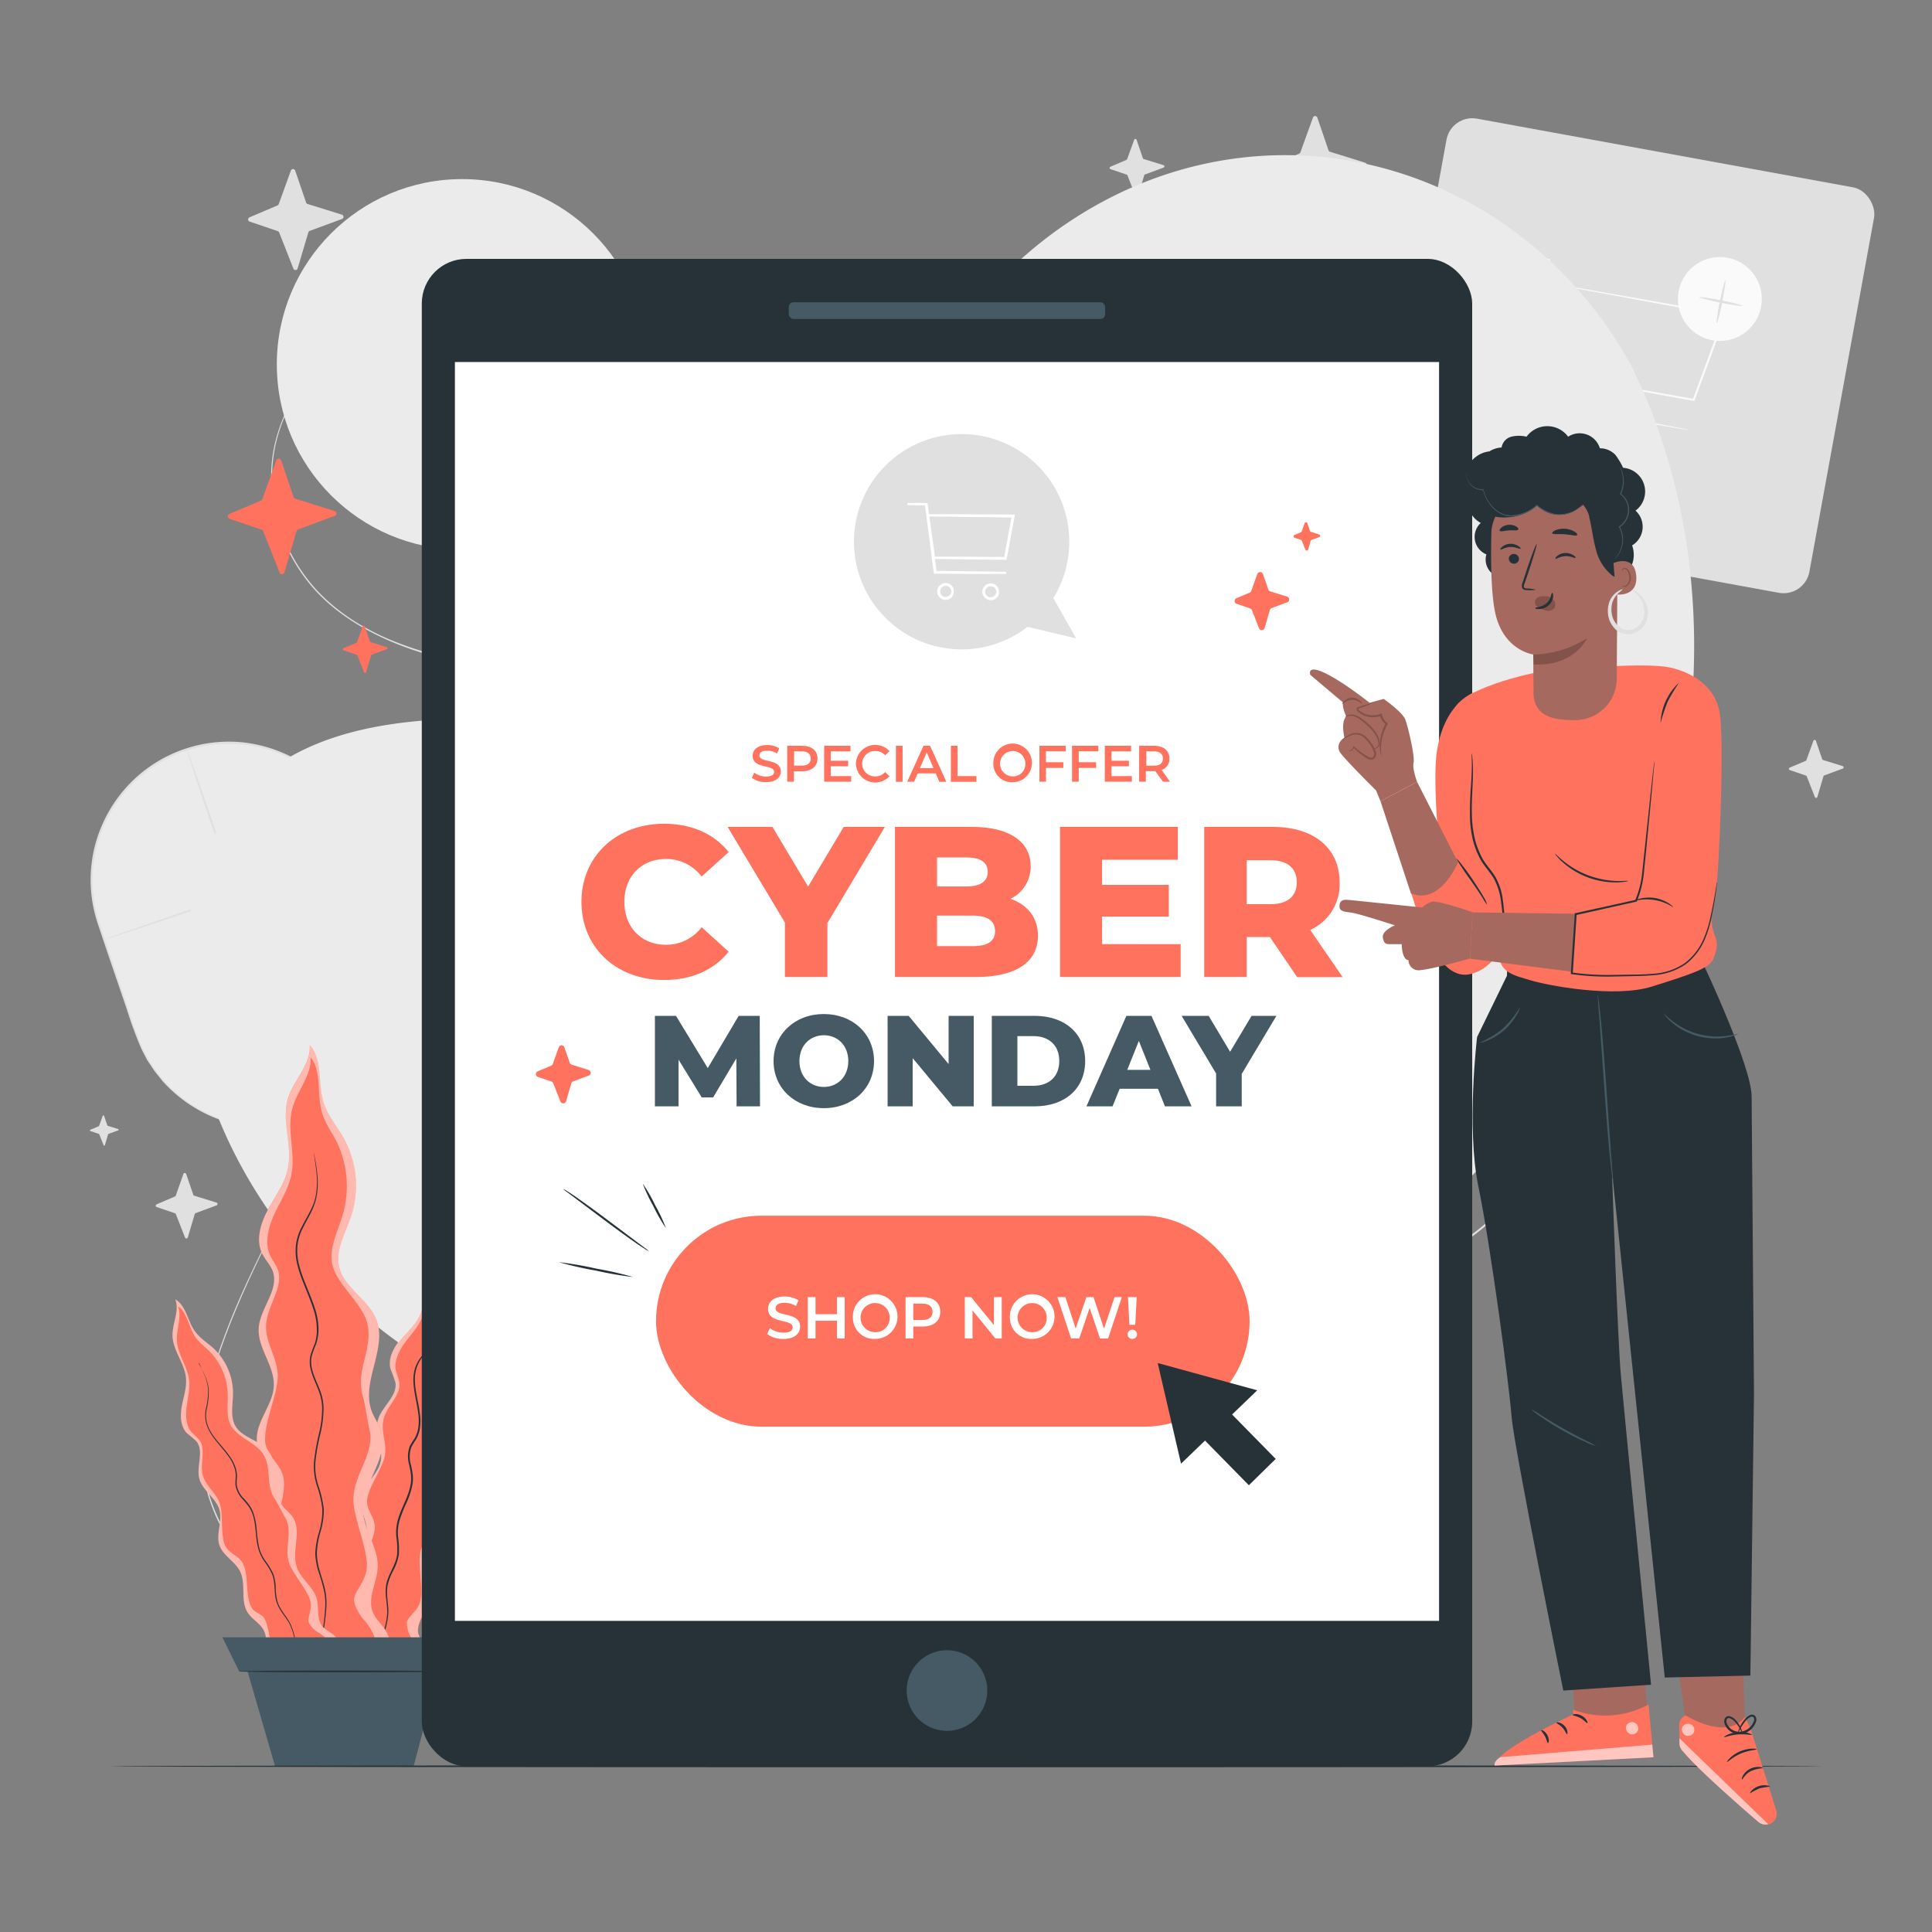 <svg xmlns="http://www.w3.org/2000/svg" viewBox="0 0 500 500"><rect x="0" y="0" width="500" height="500" fill="#808080" stroke="none"/><g id="background-complete"><rect x="365.06" y="38.74" width="112.48" height="106.68" rx="6.79" transform="translate(23.41 -74.21) rotate(10.35)" style="fill:#e0e0e0"></rect><path d="M437,111.26a6.85,6.85,0,0,1-.75-.09l-2.16-.34-7.94-1.35-26.66-4.72-.21,0v-.22c.05-1.44.11-3,.17-4.52.56-13.24,1.06-25.06,1.39-32.78l.13.16L393.85,66,392,65.63a3.29,3.29,0,0,1-.64-.16,3.26,3.26,0,0,1,.66.07l1.89.3L401,67.05l.14,0v.14c-.28,7.73-.71,19.54-1.2,32.79-.06,1.55-.12,3.08-.18,4.52l-.21-.26,26.63,4.88,7.92,1.51,2.13.43A3.88,3.88,0,0,1,437,111.26Z" style="fill:#fafafa"></path><path d="M399.8,96.56s.07,0,.19,0l.56.08,2.15.34,8,1.38,27.66,4.89-.27.15c1.65-4.5,3.45-9.37,5.3-14.42,1-2.59,1.9-5.14,2.79-7.56l.2.33-32.57-6L404.21,74l-2.6-.52-.66-.14a1,1,0,0,1-.23-.07l.23,0,.68.1,2.61.43,9.66,1.66,32.6,5.78.29.06-.1.28c-.9,2.43-1.83,5-2.79,7.57l-5.32,14.41-.07.2-.21,0-27.62-5.07-8-1.51-2.13-.43-.55-.12Z" style="fill:#fafafa"></path><path d="M407,116.37s0-.35,0-.93a3.84,3.84,0,0,0-1-2.2,3.67,3.67,0,0,0-3.28-1.07,3.58,3.58,0,0,0-1.19,6.61,3.67,3.67,0,0,0,3.44.14,3.81,3.81,0,0,0,1.73-1.7c.26-.53.33-.86.37-.85a1.81,1.81,0,0,1-.19.93,3.8,3.8,0,0,1-1.74,1.94,4,4,0,0,1-3.84-.06,4,4,0,0,1,1.34-7.47,4,4,0,0,1,3.62,1.29,3.77,3.77,0,0,1,1,2.42A2,2,0,0,1,407,116.37Z" style="fill:#fafafa"></path><path d="M431.13,120.71c-.05,0,0-.34-.05-.93a3.82,3.82,0,0,0-1-2.19,3.59,3.59,0,1,0-1,5.67,3.81,3.81,0,0,0,1.73-1.7c.26-.53.32-.86.37-.85a2,2,0,0,1-.19.93,3.85,3.85,0,0,1-1.74,1.94,4,4,0,0,1-3.84,0,4,4,0,0,1,1.34-7.48,4,4,0,0,1,3.62,1.29,3.85,3.85,0,0,1,1,2.43A2,2,0,0,1,431.13,120.71Z" style="fill:#fafafa"></path><circle cx="445.08" cy="77.35" r="10.86" transform="translate(132.09 403.11) rotate(-56)" style="fill:#fafafa"></circle><path d="M444.4,83.29s0,.09,0,.26l-.17,0a46.08,46.08,0,0,1,.85-5.42c.62-3.11,1.25-5.6,1.42-5.56s-.19,2.57-.81,5.68a44.22,44.22,0,0,1-1.29,5.33l-.17,0C444.32,83.36,444.37,83.28,444.4,83.29Z" style="fill:#e0e0e0"></path><path d="M451,79.15c0,.17-2.57-.19-5.66-.81s-5.57-1.25-5.54-1.42,2.57.2,5.66.81S451.07,79,451,79.15Z" style="fill:#e0e0e0"></path><path d="M103.4,81.75s-.83.26-2.46.74a28.61,28.61,0,0,0-3,1.08,38.18,38.18,0,0,0-4,1.82,44.29,44.29,0,0,0-9.86,7.2A47.35,47.35,0,0,0,79,98.46a51,51,0,0,0-4.56,7.62,44,44,0,0,0-3.2,9.4,39.39,39.39,0,0,0-.72,10.9A43,43,0,0,0,73,138a44.81,44.81,0,0,0,6.15,11.3c5.3,7.21,13.41,12.88,22.79,16.65s20,6,31.05,7.86A545.43,545.43,0,0,0,206.26,181c13.23.38,26.94.34,41-.32,7-.3,14.18-.8,21.41-1.37s14.57-1.21,22-1.65c14.85-.85,30.29-1.07,45.64,2.06a101.38,101.38,0,0,1,43,20,91,91,0,0,1,16.9,17.75c.59.85,1.24,1.66,1.79,2.54l1.64,2.64.83,1.32c.26.45.49.92.74,1.37l1.47,2.76c.52.9.88,1.88,1.33,2.83l1.27,2.86,1.06,3c.34,1,.75,2,1,3a75.78,75.78,0,0,1,3.05,25.07,76.87,76.87,0,0,1-5.65,24.95,31.19,31.19,0,0,1-1.32,2.95L402,295.55l-1.6,2.79c-.55.93-1,1.89-1.67,2.75a62.65,62.65,0,0,1-3.73,5.23l-2,2.51-2.17,2.34a71.1,71.1,0,0,1-9.42,8.54A99.45,99.45,0,0,1,371,326.77a175.74,175.74,0,0,1-22.41,11c-7.62,3.15-15.29,6-22.89,8.83-30.37,11.36-59.84,21.84-88.14,31.15q-21.22,7-41.52,13.11t-39.48,11.3c-6.39,1.76-12.7,3.35-18.89,5l-18.26,4.53a114.58,114.58,0,0,1-17.85,2.85,73.47,73.47,0,0,1-8.76.19c-1.45,0-2.88-.17-4.3-.28s-2.84-.32-4.22-.61A41.79,41.79,0,0,1,68.87,408a35.14,35.14,0,0,1-10.78-11.26,45.6,45.6,0,0,1-5.25-13.82A42.78,42.78,0,0,1,52.18,369c.94-8.94,3.55-17,6.23-24.11s5.68-13.54,8.41-19.22c5.48-11.34,10.05-20,12.41-26.2A21.54,21.54,0,0,0,81,292.23a3.75,3.75,0,0,0-.72-2.41l.1.13a2.28,2.28,0,0,1,.26.41,4,4,0,0,1,.41,1.87,21.12,21.12,0,0,1-1.74,7.31C77,305.77,72.45,314.45,67,325.8c-2.71,5.69-5.64,12.05-8.35,19.22s-5.26,15.15-6.18,24.05a42.25,42.25,0,0,0,.68,13.76,45.33,45.33,0,0,0,5.22,13.71,34.91,34.91,0,0,0,10.69,11.14,41.59,41.59,0,0,0,15.26,5.73c1.38.29,2.79.41,4.19.6s2.84.25,4.28.27a72.8,72.8,0,0,0,8.72-.19,115.26,115.26,0,0,0,17.79-2.86l18.25-4.55c6.18-1.62,12.49-3.21,18.88-5,12.79-3.44,25.95-7.25,39.46-11.32s27.36-8.45,41.5-13.12c28.29-9.32,57.75-19.82,88.12-31.18,7.59-2.84,15.26-5.68,22.87-8.83a175.29,175.29,0,0,0,22.34-10.92,100.47,100.47,0,0,0,10.41-7,70.22,70.22,0,0,0,9.36-8.48l2.15-2.33,2-2.49a63.35,63.35,0,0,0,3.7-5.19,31.51,31.51,0,0,0,1.66-2.73l1.58-2.78,1.39-2.89c.45-1,.95-1.91,1.31-2.93a76.29,76.29,0,0,0,5.61-24.78,75.52,75.52,0,0,0-3-24.89c-.25-1-.65-2-1-3l-1.05-2.93-1.27-2.85c-.44-.94-.79-1.91-1.31-2.81l-1.46-2.74c-.25-.45-.48-.91-.74-1.36l-.82-1.31-1.63-2.62c-.54-.88-1.19-1.68-1.77-2.53A90.27,90.27,0,0,0,379,200.05a100.86,100.86,0,0,0-42.76-19.86c-15.28-3.12-30.68-2.91-45.51-2.07-7.43.44-14.75,1.07-22,1.64s-14.38,1.06-21.43,1.36c-14.11.65-27.82.68-41.06.29a542.45,542.45,0,0,1-73.32-7.21c-11.1-1.83-21.69-4-31.12-7.92s-17.57-9.5-22.9-16.77a45.72,45.72,0,0,1-6.17-11.39,43.42,43.42,0,0,1-2.48-11.72,39.85,39.85,0,0,1,.75-11A44.5,44.5,0,0,1,74.24,106a52.36,52.36,0,0,1,4.61-7.65A46.67,46.67,0,0,1,84,92.48,44.61,44.61,0,0,1,94,85.29a42.38,42.38,0,0,1,4-1.8,27.67,27.67,0,0,1,3-1C102.56,82,103.4,81.75,103.4,81.75Z" style="fill:#e0e0e0"></path><path d="M80.3,289.82h0a35.56,35.56,0,0,0,22.25-45.11l-9.61-28.32a35.57,35.57,0,0,0-45.11-22.26h0a35.58,35.58,0,0,0-22.26,45.12l9.61,28.32A35.58,35.58,0,0,0,80.3,289.82Z" style="fill:#ebebeb"></path><path d="M80.3,289.82s-.23.09-.7.23l-2.06.61a36.26,36.26,0,0,1-8.17,1.14,35.64,35.64,0,0,1-12.85-2.16A36.52,36.52,0,0,1,42.26,280c-.53-.6-1-1.25-1.55-1.89l-.78-1-.69-1.05c-.45-.71-1-1.4-1.38-2.15s-.8-1.54-1.2-2.32a101.68,101.68,0,0,1-3.79-10.24c-2.42-7.14-5.06-14.73-7.72-22.78a35.55,35.55,0,0,1,1.73-26.08,36,36,0,0,1,8.37-11.31,35.81,35.81,0,0,1,26.87-9.13A36.19,36.19,0,0,1,75.65,196,35.61,35.61,0,0,1,92.9,215.62c2.79,8,5.32,15.65,7.74,22.79a104,104,0,0,1,3.22,10.43c.16.87.31,1.72.46,2.57s.14,1.71.22,2.55l.09,1.25,0,1.25c0,.82,0,1.63-.08,2.44a36.47,36.47,0,0,1-5.47,16.31,35.65,35.65,0,0,1-8.88,9.53A36.46,36.46,0,0,1,83,288.81l-2,.77c-.45.17-.69.24-.69.24s.22-.11.67-.29l2-.82a37.18,37.18,0,0,0,7.1-4.13,35.89,35.89,0,0,0,8.76-9.53,36.27,36.27,0,0,0,5.34-16.18c0-.8,0-1.6.07-2.42l0-1.23c0-.41-.07-.82-.1-1.24-.08-.83-.1-1.67-.22-2.52s-.31-1.68-.46-2.54a104.58,104.58,0,0,0-3.23-10.37c-2.45-7.13-5-14.78-7.79-22.76A35.3,35.3,0,0,0,35.6,201.61a35.36,35.36,0,0,0-10,36.86c2.65,8,5.28,15.65,7.67,22.79A106.58,106.58,0,0,0,37,271.47l1.19,2.29c.41.75.91,1.43,1.35,2.14.23.34.45.69.68,1l.77,1c.51.63,1,1.27,1.52,1.87a36.28,36.28,0,0,0,14.1,9.6,35.82,35.82,0,0,0,12.74,2.23,38.83,38.83,0,0,0,8.15-1l2.07-.56C80.06,289.87,80.3,289.82,80.3,289.82Z" style="fill:#e0e0e0"></path><path d="M94.49,220.25,27,243.16" style="fill:#e0e0e0"></path><path d="M27,243.16c0-.14,15-5.38,33.67-11.7s33.79-11.34,33.83-11.21-15,5.38-33.66,11.7S27,243.29,27,243.16Z" style="fill:#e0e0e0"></path><path d="M48.35,193.9q6.39,18.84,12.79,37.67" style="fill:#e0e0e0"></path><path d="M61.14,231.57c-.14.05-3.11-8.35-6.64-18.75s-6.28-18.88-6.15-18.92,3.11,8.35,6.64,18.75S61.27,231.53,61.14,231.57Z" style="fill:#e0e0e0"></path><path d="M25.64,291.39l.95-2.63a.18.18,0,0,1,.33,0l.86,2.49a.22.22,0,0,0,.12.11l2.68.84a.18.18,0,0,1,0,.34l-2.51.91a.17.17,0,0,0-.1.12l-.83,2.81a.18.18,0,0,1-.33,0l-1.12-2.82a.19.19,0,0,0-.1-.1l-2.2-.75a.18.18,0,0,1,0-.33l2.16-.91A.17.17,0,0,0,25.64,291.39Z" style="fill:#e0e0e0"></path><path d="M45.46,309.51l2-5.68a.38.38,0,0,1,.72,0l1.84,5.37a.38.38,0,0,0,.24.24l5.78,1.79a.38.38,0,0,1,0,.72l-5.4,2a.37.37,0,0,0-.24.25l-1.8,6.06a.38.38,0,0,1-.72,0l-2.37-6.05a.36.36,0,0,0-.23-.22l-4.73-1.61a.38.38,0,0,1,0-.71l4.67-2A.41.41,0,0,0,45.46,309.51Z" style="fill:#e0e0e0"></path><path d="M72.11,52.9l3.17-8.76a.59.59,0,0,1,1.11,0l2.83,8.28a.56.56,0,0,0,.38.37l8.91,2.77a.59.59,0,0,1,0,1.11l-8.35,3.08a.61.61,0,0,0-.36.39l-2.78,9.36a.58.58,0,0,1-1.1,0l-3.67-9.34a.6.6,0,0,0-.36-.34l-7.3-2.48a.59.59,0,0,1,0-1.1l7.19-3.06A.58.58,0,0,0,72.11,52.9Z" style="fill:#e0e0e0"></path><path d="M291.7,41.19l1.82-5a.33.33,0,0,1,.63,0l1.63,4.76a.38.38,0,0,0,.22.21l5.12,1.58a.34.34,0,0,1,0,.64l-4.79,1.77a.35.35,0,0,0-.21.22l-1.59,5.38a.34.34,0,0,1-.64,0l-2.11-5.37a.31.31,0,0,0-.2-.19l-4.19-1.42a.34.34,0,0,1,0-.63l4.13-1.76A.37.37,0,0,0,291.7,41.19Z" style="fill:#e0e0e0"></path><path d="M467.49,196.71l1.82-5a.34.34,0,0,1,.64,0l1.63,4.76a.32.32,0,0,0,.21.21l5.12,1.59a.34.34,0,0,1,0,.64l-4.79,1.77a.35.35,0,0,0-.21.22l-1.59,5.37a.33.33,0,0,1-.63,0l-2.11-5.36a.34.34,0,0,0-.2-.19l-4.2-1.43a.34.34,0,0,1,0-.63l4.13-1.75A.34.34,0,0,0,467.49,196.71Z" style="fill:#e0e0e0"></path><path d="M336.54,39.43l3.25-9a.6.6,0,0,1,1.13,0l2.9,8.48a.56.56,0,0,0,.39.37l9.11,2.83a.6.6,0,0,1,0,1.14l-8.54,3.15a.61.61,0,0,0-.37.4l-2.84,9.57a.6.6,0,0,1-1.13.05l-3.76-9.55a.59.59,0,0,0-.36-.35L328.89,44a.6.6,0,0,1,0-1.12l7.36-3.13A.66.66,0,0,0,336.54,39.43Z" style="fill:#e0e0e0"></path></g><g id="background-simple"><path d="M421.89,94l-2.34-3.86c-19.76-32.55-55.47-52.18-93.13-49.79a97.65,97.65,0,0,0-14.42,2c-34.23,7.32-64,33.22-76.37,66.37-7.27,19.51-9.29,42-23.08,57.44-17.93,20.14-48.38,20.78-75.15,19.94s-57.25-.12-75.1,20.1c-11.17,12.67-14.73,30.68-13.82,47.64,2.38,44.91,33.68,85.07,73.47,105s86.66,21.75,130.22,13c61-12.3,119-46.08,153.92-98.25S449.8,150.29,421.89,94Z" style="fill:#ebebeb"></path><circle cx="119.59" cy="94.3" r="47.95" style="fill:#ebebeb"></circle></g><g id="Plant"><path d="M92.22,428.89c-2.64-.13-3.42-3.86-2.43-6.31s2.92-4.64,2.95-7.28c0-2.3-1.43-4.38-1.57-6.67-.25-4.13,3.74-7.5,3.91-11.64.13-3.22-2.11-6.29-1.56-9.47.58-3.41,4.14-5.65,5-9,.87-3.58-1.61-7.37-.66-10.93s5.13-6.15,4.53-9.77a33.33,33.33,0,0,0-1.24-3.42c-.75-2.7.73-5.52,2.52-7.68s4-4.08,5.08-6.66c1.7-4,.52-8.78,2.52-12.6,1.67-3.18,5.39-5.31,5.85-8.87,1.89,3.2.05,7.28.47,11,.28,2.4,1.53,4.57,2.3,6.87a17.91,17.91,0,0,1-1.41,14.33c-1.61,2.83-4.1,5.51-4,8.77.16,3.95,4.11,6.82,4.81,10.71,1,5.57-4.93,10.58-4.11,16.17.21,1.45.87,2.8,1,4.26.42,4.94-5.19,8.44-6,13.33-.63,3.6,1.45,7.32.59,10.87-.66,2.74-3,5.19-2.45,7.95a20.18,20.18,0,0,0,1.51,3.32,6.33,6.33,0,0,1-1,6.56,5.51,5.51,0,0,1-6.38,1.31" style="fill:#FF725E"></path><g style="opacity:0.5"><path d="M109.75,426.12a20.18,20.18,0,0,1-1.51-3.32c-.58-2.76,1.79-5.21,2.45-7.95.86-3.55-1.22-7.27-.59-10.87.85-4.89,6.46-8.39,6-13.33-.12-1.46-.78-2.81-1-4.26-.82-5.59,5.11-10.6,4.11-16.17-.7-3.89-4.65-6.76-4.81-10.71-.12-3.26,2.37-5.94,4-8.77a17.91,17.91,0,0,0,1.41-14.33c-.77-2.3-2-4.47-2.3-6.87-.42-3.69,1.42-7.77-.47-11-.46,3.56-4.18,5.69-5.85,8.87-2,3.82-.82,8.64-2.52,12.6-1.11,2.58-3.3,4.5-5.09,6.66s-3.26,5-2.51,7.68a33.33,33.33,0,0,1,1.24,3.42c.6,3.62-3.58,6.22-4.53,9.77s1.53,7.35.66,10.93c-.81,3.37-4.37,5.61-5,9-.55,3.18,1.69,6.25,1.56,9.47-.17,4.14-4.16,7.51-3.91,11.64.14,2.29,1.6,4.37,1.57,6.67,0,2.64-2,4.82-2.95,7.28s-.21,6.18,2.43,6.31l10.16,5.1a5.51,5.51,0,0,0,6.38-1.31A6.33,6.33,0,0,0,109.75,426.12Z" style="fill:#fff"></path></g><path d="M106.31,423.71a7.34,7.34,0,0,1-1-3.91c.27-1.51,2.83-2.84,3.46-5.41.83-3.32-.66-9.21,0-12.56.86-4.56,5.58-7.56,5.39-12.09-.06-1.33.13-4.89,0-6.2-.51-5.1,4-8.53,3.32-13.59-.46-3.54-4.12-7.68-4.13-11.31,0-3,2.15-5.62,3.58-8.34A18.7,18.7,0,0,0,118.49,337c-.56-2.07-1.53-4-1.68-6.18-.24-3.37,1.41-7.25,0-10.07-.5,3.3-3.64,5.51-5.12,8.55-1.79,3.64-1,8-2.49,11.76-1,2.45-2.87,4.35-4.42,6.46s-2.86,4.8-2.33,7.24a29.88,29.88,0,0,1,.92,3.06c.38,3.3-3.16,6-4.06,9.3s1,6.67.21,10c-.79,3.15-3.87,7.43-4.46,10.61-.55,3,2.14,4.89,1.93,7.87-.28,3.82-4.1,8.44-4,12.23,0,2.1,1.8,2.77,1.7,4.88-.1,2.44-2.14,7.28-3,9.6a6.58,6.58,0,0,0,.63,6.54l11.35,5.63C108.64,432.11,108.41,427.18,106.31,423.71Z" style="fill:#FF725E"></path><path d="M113.94,338a1.33,1.33,0,0,1,0,.26V339c0,.65,0,1.61-.11,2.84a14,14,0,0,1-1,4.38c-.66,1.67-2.08,3.16-3.41,4.87a9,9,0,0,0-1.62,3,9.85,9.85,0,0,0-.41,3.63c.12,2.56.91,5.23,1.28,8.14a12.33,12.33,0,0,1-.14,4.52,9,9,0,0,1-.89,2.19,18.77,18.77,0,0,0-1.2,2,7.43,7.43,0,0,0-.07,4.6,24.08,24.08,0,0,1,.44,2.45,9.55,9.55,0,0,1-.06,2.56,20.84,20.84,0,0,1-1.56,4.77,39.26,39.26,0,0,0-1.76,4.46,11.45,11.45,0,0,0-.39,4.53,20.69,20.69,0,0,1,.16,4.51,13.73,13.73,0,0,1-1.44,4.05,16,16,0,0,0-1.43,3.68c-.48,2.51.24,4.91.18,7.14a18.84,18.84,0,0,1-1.3,5.81,20.15,20.15,0,0,0-1.11,4.31,6.19,6.19,0,0,0,.29,2.77c.23.59.4.89.38.9a4.38,4.38,0,0,1-.47-.87,6.13,6.13,0,0,1-.38-2.81A19.7,19.7,0,0,1,99,423a19.28,19.28,0,0,0,1.22-5.73c0-1.09-.15-2.23-.27-3.43a13,13,0,0,1,0-3.78c.49-2.63,2.42-4.89,2.82-7.72a20,20,0,0,0-.18-4.41,12.1,12.1,0,0,1,.4-4.69c.87-3.09,2.76-5.91,3.3-9.18a9.5,9.5,0,0,0,.06-2.44c-.09-.8-.27-1.6-.43-2.41a7.9,7.9,0,0,1,.1-4.88,21.84,21.84,0,0,1,1.23-2,8.44,8.44,0,0,0,.85-2.07,12.31,12.31,0,0,0,.15-4.36c-.36-2.86-1.14-5.55-1.25-8.17a10.37,10.37,0,0,1,.45-3.76,9.41,9.41,0,0,1,1.7-3c1.38-1.73,2.77-3.17,3.44-4.78a14.15,14.15,0,0,0,1.08-4.3c.14-1.22.17-2.17.2-2.82,0-.3,0-.54,0-.74A.87.87,0,0,1,113.94,338Z" style="fill:#263238"></path><path d="M76,430.19c-3.7.54-5.79-4.42-5.1-8.08s2.78-7.23,2.1-10.9c-.6-3.18-3.19-5.67-4-8.81-1.48-5.65,3.13-11.41,2.23-17.19-.7-4.5-4.64-8.14-4.76-12.69-.13-4.89,4.19-9,4.4-13.85.22-5.21-4.26-9.77-3.91-15s5.42-9.93,3.6-14.78c-.6-1.61-1.89-2.86-2.66-4.4-1.78-3.54-.5-7.85,1.38-11.33s4.4-6.74,5.22-10.62c1.27-5.95-1.69-12.31,0-18.14,1.44-4.86,6-8.84,5.67-13.9,3.49,3.92,2,10.08,3.66,15.07,1.05,3.26,3.37,5.92,5.06,8.9a25.28,25.28,0,0,1,2,20.23c-1.46,4.37-4.17,8.76-3.1,13.25,1.29,5.43,7.55,8.32,9.59,13.52,2.9,7.44-3.94,16-1.27,23.53.69,1.94,2,3.64,2.54,5.62,1.94,6.74-4.87,13.12-4.72,20.13.12,5.16,4,9.74,3.8,14.9-.17,4-2.77,8-1.21,11.68.67,1.58,2,2.76,3,4.19a9,9,0,0,1,.43,9.36,7.8,7.8,0,0,1-8.48,3.56" style="fill:#FF725E"></path><g style="opacity:0.5"><path d="M99.54,421.55c-1-1.43-2.33-2.61-3-4.19-1.56-3.66,1-7.71,1.21-11.68.22-5.16-3.68-9.74-3.8-14.9-.15-7,6.66-13.39,4.72-20.13-.57-2-1.85-3.68-2.54-5.62-2.67-7.53,4.17-16.09,1.27-23.53-2-5.2-8.3-8.09-9.59-13.52-1.07-4.49,1.64-8.88,3.1-13.25a25.28,25.28,0,0,0-2-20.23c-1.69-3-4-5.64-5.06-8.9-1.61-5-.17-11.15-3.66-15.07.33,5.06-4.23,9-5.67,13.9-1.74,5.83,1.22,12.19,0,18.14-.82,3.88-3.33,7.14-5.22,10.62S66.12,321,67.9,324.52c.77,1.54,2.06,2.79,2.66,4.4,1.82,4.85-3.26,9.61-3.6,14.78s4.13,9.76,3.91,15c-.21,4.88-4.53,9-4.4,13.85.12,4.55,4.06,8.19,4.76,12.69.9,5.78-3.71,11.54-2.23,17.19.82,3.14,3.41,5.63,4,8.81.68,3.67-1.41,7.23-2.1,10.9s1.4,8.62,5.1,8.08l15.48,4.28a7.8,7.8,0,0,0,8.48-3.56A9,9,0,0,0,99.54,421.55Z" style="fill:#fff"></path></g><path d="M94.11,419.15c-1-1.12-2.46-3.59-2.49-5.14,0-2.17,3.14-4.71,3.32-8.44.23-4.83-3.44-12.57-3.48-17.4-.06-6.55,5.66-12,4.15-18.22-.45-1.83-1.16-6.81-1.7-8.59-2.1-6.93,3.17-12.9.88-19.74-1.6-4.77-7.82-9.51-8.82-14.54-.82-4.15,1.44-8.38,2.67-12.53a26.46,26.46,0,0,0-1.4-18.85c-1.35-2.7-3.21-5.1-4-8.1-1.26-4.6,0-10.42-2.83-13.94.22,4.72-3.53,8.64-4.76,13.25-1.47,5.54.87,11.36-.22,17-.71,3.66-2.79,6.82-4.36,10.16s-2.65,7.43-1.24,10.67c.61,1.4,1.65,2.52,2.12,4,1.43,4.47-2.75,9.14-3.08,14s3.26,9,3,13.83c-.22,4.58-3.32,11.36-3.27,15.93,0,4.25,4.3,6.19,4.82,10.37.67,5.36-3.36,12.81-2.22,18,.64,2.9,3.26,3.35,3.71,6.3.52,3.4-1,10.67-1.58,14.13s0,5.93,2.67,8.89l17.26,4.69C99.63,430.14,98,423.38,94.11,419.15Z" style="fill:#FF725E"></path><path d="M81.21,298.35a43.7,43.7,0,0,1,.88,5.33,19.83,19.83,0,0,1-.23,6.33,16.26,16.26,0,0,1-1.35,3.74c-.62,1.26-1.37,2.54-2.06,3.93A12.75,12.75,0,0,0,77,322.25a14.13,14.13,0,0,0,.42,5.17c.87,3.53,2.7,7,4,10.94a17.58,17.58,0,0,1,1,6.26,12.13,12.13,0,0,1-.62,3.25,26.84,26.84,0,0,0-1.12,3.1c-.52,2.14.29,4.36,1.17,6.46.45,1.06.92,2.13,1.28,3.26a13.6,13.6,0,0,1,.6,3.54,28.57,28.57,0,0,1-.85,7,53.56,53.56,0,0,0-1.21,6.67,16.32,16.32,0,0,0,0,3.28,17.84,17.84,0,0,0,.67,3.15,28.64,28.64,0,0,1,1.45,6.17,18.94,18.94,0,0,1-.87,6A22.81,22.81,0,0,0,82,402a17.72,17.72,0,0,0,.93,5.14c.48,1.62,1,3.17,1.29,4.71a17.45,17.45,0,0,1,.22,4.46c-.1,1.4-.27,2.71-.42,3.94a28.5,28.5,0,0,0-.34,6.28,8.79,8.79,0,0,0,1.17,3.76c.49.76.82,1.12.8,1.14a7.26,7.26,0,0,1-.87-1.09,8.56,8.56,0,0,1-1.28-3.79,28.39,28.39,0,0,1,.27-6.33c.14-1.23.3-2.54.38-3.93a16.83,16.83,0,0,0-.25-4.38,45.47,45.47,0,0,0-1.31-4.67,18,18,0,0,1-1-5.24,22.6,22.6,0,0,1,1-5.61,19.08,19.08,0,0,0,.83-5.85A27.81,27.81,0,0,0,82,384.46a19,19,0,0,1-.69-3.22,17.14,17.14,0,0,1,0-3.36,56.41,56.41,0,0,1,1.21-6.74,28,28,0,0,0,.85-6.9,13.11,13.11,0,0,0-.59-3.41c-.35-1.1-.81-2.16-1.26-3.23a19.86,19.86,0,0,1-1.13-3.28,7.59,7.59,0,0,1-.06-3.45,28.47,28.47,0,0,1,1.14-3.15A11.58,11.58,0,0,0,82,344.6a17.18,17.18,0,0,0-1-6.11c-1.28-3.88-3.1-7.39-4-11a14.57,14.57,0,0,1-.41-5.3,13.08,13.08,0,0,1,1.5-4.67c.7-1.4,1.46-2.67,2.09-3.92A15.47,15.47,0,0,0,81.61,310a20,20,0,0,0,.31-6.27c-.15-1.73-.38-3.06-.51-4-.07-.44-.12-.78-.16-1A1.33,1.33,0,0,1,81.21,298.35Z" style="fill:#263238"></path><path d="M73.69,432.62c-2.1,1-4.31-1.52-4.61-3.85s.27-4.87-.85-6.93c-1-1.79-3-2.78-4.1-4.5-2-3.09-.33-7.43-2-10.71-1.28-2.56-4.35-4-5.3-6.68-1-2.9.78-6.18,0-9.14-.88-3.16-4.44-5-5.24-8.2s1.33-7-.7-9.55A29.08,29.08,0,0,0,48.42,371c-1.75-1.78-1.82-4.61-1.36-7.05s1.32-4.89,1.07-7.37c-.4-3.8-3.39-7-3.48-10.87-.08-3.18,1.88-6.44.71-9.41,2.84,1.67,3.17,5.63,5.1,8.31,1.26,1.75,3.16,2.9,4.75,4.35a15.94,15.94,0,0,1,5.09,11.73c0,2.9-.81,6.05.7,8.53,1.83,3,6.13,3.51,8.35,6.23,3.18,3.89.74,10.34,3.79,14.33.79,1,1.89,1.8,2.61,2.87,2.47,3.66-.38,8.8,1.07,13,1.07,3.07,4.29,5.06,5.15,8.19.67,2.41-.11,5.33,1.53,7.22a17.27,17.27,0,0,0,2.61,1.93,5.64,5.64,0,0,1,2.06,5.52,4.88,4.88,0,0,1-4.38,3.77" style="fill:#FF725E"></path><g style="opacity:0.5"><path d="M86.11,422.9A17.27,17.27,0,0,1,83.5,421c-1.64-1.89-.86-4.81-1.53-7.22-.86-3.13-4.08-5.12-5.15-8.19-1.45-4.16,1.4-9.3-1.07-13-.72-1.07-1.82-1.84-2.61-2.87-3-4-.61-10.44-3.79-14.33-2.22-2.72-6.52-3.23-8.35-6.23-1.51-2.48-.73-5.63-.7-8.53a15.94,15.94,0,0,0-5.09-11.73c-1.59-1.45-3.49-2.6-4.75-4.35-1.93-2.68-2.26-6.64-5.1-8.31,1.17,3-.79,6.23-.71,9.41.09,3.83,3.09,7.07,3.48,10.87.25,2.48-.62,4.92-1.07,7.37s-.39,5.27,1.36,7.05a29.08,29.08,0,0,1,2.44,2.11c2,2.56-.09,6.38.7,9.55s4.36,5,5.24,8.2c.82,3-1,6.24,0,9.14.95,2.7,4,4.12,5.3,6.68,1.66,3.28,0,7.62,2,10.71,1.1,1.72,3.13,2.71,4.1,4.5,1.12,2.06.55,4.6.85,6.93s2.51,4.89,4.61,3.85l10.1-.43a4.88,4.88,0,0,0,4.38-3.77A5.64,5.64,0,0,0,86.11,422.9Z" style="fill:#fff"></path></g><path d="M82.39,422.51a6.5,6.5,0,0,1-2.48-2.59c-.44-1.29,1-3.43.36-5.69-.8-2.94-4.49-6.87-5.45-9.74-1.3-3.91,1.07-8.28-1-11.71-.62-1-2-3.85-2.67-4.82-2.6-3.74-.6-8.33-3.29-12-1.88-2.55-6.52-4.18-8.09-7-1.29-2.32-.76-5.29-.83-8a16.59,16.59,0,0,0-4.48-11c-1.32-1.36-2.9-2.43-4-4.07-1.64-2.51-2-6.23-4.38-7.8,1,2.78-.45,5.86-.29,8.85.19,3.6,2.71,6.63,3.15,10.21.28,2.33-.35,4.62-.65,6.92s-.15,5,1.32,6.62a27.24,27.24,0,0,1,2,2c1.72,2.4.12,6,.86,9s3.69,4.73,4.49,7.7c.75,2.78.2,7.43,1.12,10.16.85,2.53,3.77,2.87,4.89,5.27,1.44,3.08.46,8.32,2.16,11.23.94,1.61,2.59,1.37,3.43,3.05,1,1.94,1.48,6.58,1.79,8.77a5.86,5.86,0,0,0,3.31,4.8l11.25-.53C87.83,428,85.53,424.3,82.39,422.51Z" style="fill:#FF725E"></path><path d="M51.32,352.71s0,.06.13.18l.33.57c.27.51.69,1.25,1.14,2.25a12.82,12.82,0,0,1,1.1,3.85,20.17,20.17,0,0,1-.55,5.26,7.93,7.93,0,0,0,0,3,8.88,8.88,0,0,0,1.24,3c1.2,1.93,3,3.66,4.52,5.76a11,11,0,0,1,1.84,3.58,7.67,7.67,0,0,1,.25,2.09,17.91,17.91,0,0,0-.06,2.06,6.48,6.48,0,0,0,1.93,3.59c.47.55,1,1.1,1.4,1.71a8.81,8.81,0,0,1,1,2,17.86,17.86,0,0,1,.85,4.38,33.28,33.28,0,0,0,.56,4.22,10.23,10.23,0,0,0,1.65,3.68,18.52,18.52,0,0,1,2.07,3.43,12.1,12.1,0,0,1,.64,3.78,13.78,13.78,0,0,0,.48,3.47c.7,2.14,2.29,3.7,3.21,5.46a17.26,17.26,0,0,1,1.5,5.08,17.94,17.94,0,0,0,1,3.82A5.54,5.54,0,0,0,79,431c.44.37.7.52.69.55A4.84,4.84,0,0,1,79,431a5.33,5.33,0,0,1-1.51-2,17.35,17.35,0,0,1-1.08-3.84,17.43,17.43,0,0,0-1.53-5c-.91-1.69-2.52-3.23-3.29-5.5s-.24-4.84-1.15-7.2a17.61,17.61,0,0,0-2-3.34,10.66,10.66,0,0,1-1.72-3.83c-.66-2.78-.42-5.78-1.4-8.54a8.68,8.68,0,0,0-1-1.91c-.42-.59-.9-1.13-1.38-1.69a6.93,6.93,0,0,1-2-3.84,18.31,18.31,0,0,1,.07-2.12,7.16,7.16,0,0,0-.23-2,10.78,10.78,0,0,0-1.76-3.44c-1.51-2.07-3.28-3.82-4.5-5.81a9.43,9.43,0,0,1-1.27-3.12,8.55,8.55,0,0,1,0-3.11,19.8,19.8,0,0,0,.61-5.19,12.74,12.74,0,0,0-1-3.8c-.42-1-.8-1.76-1-2.28-.12-.23-.21-.43-.29-.58Z" style="fill:#263238"></path><polygon points="57.56 423.73 61.93 432.62 115.19 432.62 121.2 423.73 57.56 423.73" style="fill:#455a64"></polygon><polygon points="63.2 429.56 71.18 457.08 107.05 457.11 114.28 429.6 63.2 429.56" style="fill:#455a64"></polygon><path d="M115,432.55c0,.13-11.88.23-26.54.23s-26.54-.1-26.54-.23,11.88-.23,26.54-.23S115,432.43,115,432.55Z" style="fill:#263238"></path></g><g id="Device"><rect x="109.16" y="67" width="271.84" height="390.11" rx="11.55" style="fill:#263238"></rect><rect x="117.73" y="93.69" width="254.7" height="325.79" style="fill:#fff"></rect><path d="M255.51,437.51a10.43,10.43,0,1,1-10.43-10.43A10.43,10.43,0,0,1,255.51,437.51Z" style="fill:#455a64"></path><rect x="204.14" y="78.23" width="81.87" height="4.31" rx="1.22" style="fill:#455a64"></rect><path d="M150.48,233.4c0-11.83,9.05-20.21,21.38-20.21,7.17,0,12.94,2.61,16.72,7.33l-7,6.33a11.49,11.49,0,0,0-9.16-4.55c-6.39,0-10.83,4.44-10.83,11.1s4.44,11.11,10.83,11.11a11.49,11.49,0,0,0,9.16-4.55l7,6.33c-3.78,4.72-9.55,7.33-16.72,7.33C159.53,253.62,150.48,245.23,150.48,233.4Z" style="fill:#FF725E"></path><path d="M214.13,238.9v13.94h-11v-14.1L188.3,214h11.61l9.22,15.45L218.35,214H229Z" style="fill:#FF725E"></path><path d="M268.62,242.18c0,6.72-5.56,10.66-16,10.66h-21V214h19.89c10.22,0,15.22,4.17,15.22,10.17a9.18,9.18,0,0,1-5.22,8.44C265.89,234.13,268.62,237.46,268.62,242.18Zm-26.11-20.27v7.5h7.55c3.67,0,5.56-1.28,5.56-3.78s-1.89-3.72-5.56-3.72Zm15,19.05c0-2.67-2-4-5.78-4h-9.22v7.89h9.22C255.51,244.9,257.51,243.62,257.51,241Z" style="fill:#FF725E"></path><path d="M305.55,244.35v8.49H274.33V214h30.5v8.5H285.22V229h17.27v8.22H285.22v7.11Z" style="fill:#FF725E"></path><path d="M328.65,242.51h-6v10.33h-11V214h17.77c10.61,0,17.27,5.5,17.27,14.39a12.88,12.88,0,0,1-7.61,12.27l8.39,12.22H335.71Zm.11-19.88h-6.11V234h6.11c4.56,0,6.84-2.12,6.84-5.67S333.32,222.63,328.76,222.63Z" style="fill:#FF725E"></path><path d="M190.63,286.32l-.07-12.41-6,10.1h-2.95l-6-9.77v12.08h-6.12V262.9h5.45l8.23,13.52,8-13.52h5.45l.07,23.42Z" style="fill:#455a64"></path><path d="M200.2,274.61c0-7,5.52-12.18,13-12.18s13,5.15,13,12.18-5.52,12.18-13,12.18S200.2,281.64,200.2,274.61Zm19.34,0c0-4.05-2.78-6.69-6.33-6.69s-6.32,2.64-6.32,6.69,2.78,6.69,6.32,6.69S219.54,278.66,219.54,274.61Z" style="fill:#455a64"></path><path d="M252,262.9v23.42h-5.45L236.2,273.84v12.48h-6.49V262.9h5.45l10.34,12.48V262.9Z" style="fill:#455a64"></path><path d="M256.68,262.9h11.07c7.77,0,13.09,4.51,13.09,11.71s-5.32,11.71-13.09,11.71H256.68ZM267.48,281c4,0,6.66-2.37,6.66-6.42s-2.67-6.43-6.66-6.43H263.3V281Z" style="fill:#455a64"></path><path d="M299.67,281.77h-9.9l-1.84,4.55h-6.76l10.34-23.42H298l10.38,23.42h-6.89Zm-1.94-4.89-3-7.49-3,7.49Z" style="fill:#455a64"></path><path d="M321.36,277.92v8.4h-6.63v-8.5L305.8,262.9h7l5.55,9.3,5.56-9.3h6.42Z" style="fill:#455a64"></path><path d="M194.59,201.32l.6-1.35a5.17,5.17,0,0,0,3.08,1c1.45,0,2.07-.52,2.07-1.21,0-2-5.55-.69-5.55-4.16,0-1.5,1.2-2.78,3.76-2.78a5.9,5.9,0,0,1,3.1.82l-.54,1.35a5.21,5.21,0,0,0-2.57-.73c-1.44,0-2,.56-2,1.26,0,2,5.53.69,5.53,4.12,0,1.49-1.21,2.77-3.77,2.77A6,6,0,0,1,194.59,201.32Z" style="fill:#FF725E"></path><path d="M211.56,196.3c0,2-1.51,3.32-4,3.32h-2.1v2.69h-1.73V193h3.83C210.05,193,211.56,194.23,211.56,196.3Zm-1.74,0c0-1.17-.79-1.85-2.31-1.85h-2v3.7h2C209,198.15,209.82,197.47,209.82,196.3Z" style="fill:#FF725E"></path><path d="M220.29,200.85v1.46h-7V193h6.81v1.45H215v2.43h4.5v1.42H215v2.57Z" style="fill:#FF725E"></path><path d="M221.51,197.64a5,5,0,0,1,8.69-3.23l-1.12,1.05a3.28,3.28,0,0,0-2.49-1.09,3.28,3.28,0,1,0,0,6.55,3.24,3.24,0,0,0,2.49-1.11l1.12,1.07a5,5,0,0,1-8.69-3.24Z" style="fill:#FF725E"></path><path d="M231.86,193h1.73v9.33h-1.73Z" style="fill:#FF725E"></path><path d="M242.16,200.15H237.5l-.92,2.16h-1.79L239,193h1.7l4.21,9.33h-1.81Zm-.57-1.36-1.76-4.08-1.75,4.08Z" style="fill:#FF725E"></path><path d="M246.09,193h1.73v7.86h4.87v1.47h-6.6Z" style="fill:#FF725E"></path><path d="M257.07,197.64a5,5,0,1,1,5,4.8A4.78,4.78,0,0,1,257.07,197.64Zm8.3,0a3.28,3.28,0,1,0-3.27,3.28A3.17,3.17,0,0,0,265.37,197.64Z" style="fill:#FF725E"></path><path d="M270.69,194.43v2.84h4.5v1.47h-4.5v3.57H269V193h6.8v1.45Z" style="fill:#FF725E"></path><path d="M279.17,194.43v2.84h4.5v1.47h-4.5v3.57h-1.73V193h6.81v1.45Z" style="fill:#FF725E"></path><path d="M292.92,200.85v1.46h-7V193h6.81v1.45h-5.07v2.43h4.5v1.42h-4.5v2.57Z" style="fill:#FF725E"></path><path d="M301,202.31,299,199.58h-2.46v2.72h-1.73V193h3.84c2.45,0,4,1.25,4,3.32a3,3,0,0,1-2,2.94l2.14,3.07Zm-2.34-7.86h-2v3.71h2c1.51,0,2.3-.69,2.3-1.86S300.12,194.45,298.61,194.45Z" style="fill:#FF725E"></path><path d="M278.51,165.21l-5.91-10.42a27.86,27.86,0,1,0-6.68,7.44h0Z" style="fill:#e0e0e0"></path><path d="M262.59,133.25a.27.27,0,0,0-.21-.09l-15.9-.08h-4.67l-1.38,0-.12-.91-.24-1.79a.27.27,0,0,0-.27-.23h-.06l-4.35,0c-.35,0-.58,0-.58.29s.23.28.58.29l4,.08,2.26,17.44a.28.28,0,0,0,.27.23l13,.06,4.88,0c.42,0,.62,0,.62-.28s-.2-.28-.62-.3l-17.42-.22-.42-3.09,18.32.24h0a.26.26,0,0,0,.26-.22l1.35-7.29.72-3.92A.25.25,0,0,0,262.59,133.25Zm-22.08.41,21.26.27-1.88,10.2-13-.06h-4.92Z" style="fill:#fff"></path><path d="M246.82,152.58a2.14,2.14,0,0,0-.74-1.22,2.18,2.18,0,1,0-2.09,3.76,2,2,0,0,0,.73.14,2.14,2.14,0,0,0,1.33-.46,2,2,0,0,0,.76-1.21,1.62,1.62,0,0,0,0-.5A1.7,1.7,0,0,0,246.82,152.58Zm-2.57,1.83a1.44,1.44,0,0,1,0-2.69,1.51,1.51,0,0,1,.5-.09,1.5,1.5,0,0,1,1.43,1.1,2.3,2.3,0,0,1,.07.3s0,0,0,.05a.43.43,0,0,1,0,0,2.36,2.36,0,0,1-.07.31,1.62,1.62,0,0,1-.58.8A1.46,1.46,0,0,1,244.25,154.41Z" style="fill:#fff"></path><path d="M258.48,152.67a2.06,2.06,0,0,0-.74-1.22,2.16,2.16,0,0,0-2.05-.36,2.18,2.18,0,0,0,0,4.12,2.17,2.17,0,0,0,.73.13,2.08,2.08,0,0,0,1.33-.46,2,2,0,0,0,.76-1.2,1.44,1.44,0,0,0,0-.51A1.59,1.59,0,0,0,258.48,152.67Zm-2.57,1.83a1.43,1.43,0,0,1,0-2.69,1.41,1.41,0,0,1,.49-.09,1.51,1.51,0,0,1,1.43,1.09,2.36,2.36,0,0,1,.07.31v0s0,0,0,.05a2.3,2.3,0,0,1-.07.3,1.54,1.54,0,0,1-.58.8A1.44,1.44,0,0,1,255.91,154.5Z" style="fill:#fff"></path><rect x="169.78" y="314.62" width="153.62" height="54.6" rx="27.3" style="fill:#FF725E"></rect><path d="M198.55,345.27l.68-1.55a5.94,5.94,0,0,0,3.54,1.18c1.67,0,2.37-.6,2.37-1.39,0-2.31-6.37-.8-6.37-4.78,0-1.73,1.38-3.2,4.32-3.2a6.81,6.81,0,0,1,3.57,1L206,338a5.93,5.93,0,0,0-2.95-.84c-1.66,0-2.33.64-2.33,1.45,0,2.28,6.35.79,6.35,4.73,0,1.71-1.39,3.18-4.33,3.18A6.9,6.9,0,0,1,198.55,345.27Z" style="fill:#fff"></path><path d="M218.6,335.69V346.4h-2v-4.59h-5.54v4.59h-2V335.69h2v4.42h5.54v-4.42Z" style="fill:#fff"></path><path d="M220.72,341a5.78,5.78,0,1,1,5.77,5.51A5.49,5.49,0,0,1,220.72,341Zm9.53,0a3.77,3.77,0,1,0-3.76,3.77A3.65,3.65,0,0,0,230.25,341Z" style="fill:#fff"></path><path d="M243.34,339.5c0,2.35-1.74,3.81-4.56,3.81h-2.42v3.09h-2V335.69h4.41C241.6,335.69,243.34,337.12,243.34,339.5Zm-2,0c0-1.35-.9-2.13-2.65-2.13h-2.33v4.25h2.33C240.44,341.62,241.34,340.84,241.34,339.5Z" style="fill:#fff"></path><path d="M259.24,335.69V346.4H257.6l-5.91-7.26v7.26h-2V335.69h1.64l5.9,7.25v-7.25Z" style="fill:#fff"></path><path d="M261.36,341a5.78,5.78,0,1,1,5.76,5.51A5.48,5.48,0,0,1,261.36,341Zm9.53,0a3.77,3.77,0,1,0-3.77,3.77A3.65,3.65,0,0,0,270.89,341Z" style="fill:#fff"></path><path d="M290.33,335.69l-3.55,10.71h-2.11L282,338.47l-2.69,7.93H277.2l-3.55-10.71h2.07l2.66,8.14,2.77-8.14H283l2.71,8.18,2.74-8.18Z" style="fill:#fff"></path><path d="M291.81,345.31a1.18,1.18,0,0,1,1.24-1.18,1.17,1.17,0,0,1,1.21,1.18,1.19,1.19,0,0,1-1.21,1.2A1.2,1.2,0,0,1,291.81,345.31Zm.11-9.62h2.26l-.38,7.16h-1.52Z" style="fill:#fff"></path><polygon points="299.61 352.75 305.65 378.8 325.37 359.81 299.61 352.75" style="fill:#263238"></polygon><rect x="307.15" y="367.9" width="23.01" height="9.73" transform="translate(361.4 -115.77) rotate(45.53)" style="fill:#263238"></rect><path d="M167.89,323.77a4.74,4.74,0,0,1-.95-.52c-.58-.36-1.42-.91-2.44-1.61-2-1.4-4.8-3.42-7.82-5.68l-7.72-5.8-2.34-1.75a4.33,4.33,0,0,1-.84-.68,4.06,4.06,0,0,1,.95.51c.59.36,1.43.91,2.45,1.62,2,1.4,4.79,3.42,7.81,5.68s5.65,4.24,7.72,5.8l2.35,1.75A4.43,4.43,0,0,1,167.89,323.77Z" style="fill:#263238"></path><path d="M163.88,330.5a93.41,93.41,0,0,1-9.66-1.67,91.58,91.58,0,0,1-9.56-2.18,90.73,90.73,0,0,1,9.66,1.67A91.58,91.58,0,0,1,163.88,330.5Z" style="fill:#263238"></path><path d="M172.33,317.82a40.7,40.7,0,0,1-3.23-5.64,42.25,42.25,0,0,1-2.76-5.88,40.7,40.7,0,0,1,3.23,5.64A41.66,41.66,0,0,1,172.33,317.82Z" style="fill:#263238"></path><path d="M143.05,275.39l1.56-4.34a.77.77,0,0,1,1.46,0l1.39,4a.81.81,0,0,0,.5.49l4.38,1.37a.77.77,0,0,1,0,1.46l-4,1.48a.77.77,0,0,0-.48.51L146.51,285a.78.78,0,0,1-1.47.06l-1.86-4.71a.8.8,0,0,0-.47-.45l-3.5-1.19a.78.78,0,0,1-.05-1.45l3.46-1.46A.79.79,0,0,0,143.05,275.39Z" style="fill:#FF725E"></path><path d="M336.89,137.51l.75-2.1a.38.38,0,0,1,.71,0l.67,2a.38.38,0,0,0,.25.24l2.11.66a.37.37,0,0,1,0,.71l-1.95.72a.39.39,0,0,0-.23.24l-.66,2.25a.38.38,0,0,1-.71,0l-.9-2.28a.34.34,0,0,0-.23-.22l-1.69-.58a.37.37,0,0,1,0-.7l1.67-.71A.41.41,0,0,0,336.89,137.51Z" style="fill:#FF725E"></path><path d="M323.83,152.91l1.56-4.35a.78.78,0,0,1,1.46,0l1.39,4a.77.77,0,0,0,.5.48l4.38,1.37a.78.78,0,0,1,0,1.47l-4,1.47a.77.77,0,0,0-.47.51l-1.37,4.65a.77.77,0,0,1-1.46.07L324,157.91a.75.75,0,0,0-.47-.45l-3.5-1.2a.77.77,0,0,1-.05-1.44l3.46-1.46A.82.82,0,0,0,323.83,152.91Z" style="fill:#FF725E"></path></g><g id="Floor"><path d="M471.79,457.11c0,.14-99.3.26-221.78.26s-221.8-.12-221.8-.26,99.28-.26,221.8-.26S471.79,457,471.79,457.11Z" style="fill:#263238"></path></g><g id="Stars"><path d="M67.91,129.16l3.59-10a.67.67,0,0,1,1.26,0L76,128.65a.67.67,0,0,0,.43.42l10.18,3.19a.66.66,0,0,1,0,1.26L77.16,137a.66.66,0,0,0-.42.44L73.62,148.1a.67.67,0,0,1-1.27.06L68.13,137.5a.64.64,0,0,0-.4-.39l-8.34-2.86a.67.67,0,0,1,0-1.25l8.19-3.45A.74.74,0,0,0,67.91,129.16Z" style="fill:#FF725E"></path><path d="M92.39,166.2l1.48-4.1a.27.27,0,0,1,.52,0L95.73,166a.29.29,0,0,0,.18.18l4.19,1.31a.27.27,0,0,1,0,.52l-3.91,1.44a.26.26,0,0,0-.17.18L94.74,174a.28.28,0,0,1-.52,0l-1.74-4.39a.25.25,0,0,0-.17-.16l-3.43-1.18a.27.27,0,0,1,0-.51l3.38-1.43A.29.29,0,0,0,92.39,166.2Z" style="fill:#FF725E"></path></g><g id="Character"><polygon points="426.26 442.5 425.44 431.85 406.83 431.85 407.6 444.88 414.51 448.71 426.26 442.5" style="fill:#a5695f"></polygon><path d="M407.11,442.47l.05,1.22s-20.31,9.29-20.35,13.23l41.1-2.14-1.27-13.65A23.53,23.53,0,0,1,407.11,442.47Z" style="fill:#FF725E"></path><g style="opacity:0.6"><path d="M422.7,445.72a1.67,1.67,0,0,1,1.26,1.85,1.61,1.61,0,0,1-1.82,1.27,1.78,1.78,0,0,1-1.33-2,1.68,1.68,0,0,1,2.05-1.11" style="fill:#fff"></path></g><g style="opacity:0.6"><path d="M427.91,454.78l-.31-3.28-39.27,3.25s-1.79.89-1.52,2.17Z" style="fill:#fff"></path></g><path d="M407,443.82c0,.2,1,.24,2.05.83s1.59,1.41,1.77,1.32-.18-1.23-1.43-1.93S407,443.63,407,443.82Z" style="fill:#263238"></path><path d="M402.8,445.82c0,.2.85.5,1.58,1.31s1,1.7,1.17,1.68.27-1.16-.65-2.15S402.8,445.63,402.8,445.82Z" style="fill:#263238"></path><path d="M400.62,451.11c.19,0,.42-1-.16-2.06s-1.53-1.46-1.61-1.28.54.72,1,1.61S400.42,451.1,400.62,451.11Z" style="fill:#263238"></path><polygon points="450.8 418.74 451.69 450.65 436.94 450.14 432.55 419.18 450.8 418.74" style="fill:#a5695f"></polygon><path d="M436.21,443.9s10.61,6.8,15.4.42l1.42,3,6.64,21.18a2.85,2.85,0,0,1-1.54,3.5,2.9,2.9,0,0,1-3-.46c-4.4-3.79-20.51-17.84-20.43-19.82l-.12-5.26a2.67,2.67,0,0,1,1.66-2.52Z" style="fill:#FF725E"></path><g style="opacity:0.6"><path d="M457.63,472.12l-23-22.27,0,1.15a3.13,3.13,0,0,0,1.14,2.49c1.88,2.3,7,7.4,19.23,18a2.93,2.93,0,0,0,2.61.61Z" style="fill:#fff"></path></g><g style="opacity:0.6"><path d="M437.74,446.32a1.65,1.65,0,0,1,.55,2.17,1.67,1.67,0,0,1-2.2.56,1.73,1.73,0,0,1-.58-2.3,1.75,1.75,0,0,1,2.36-.34" style="fill:#fff"></path></g><path d="M450.81,460.54c.16.07.73-1.38,2.35-2.2a8.93,8.93,0,0,1,3.18-.73c0-.06-.34-.26-1-.32a4.6,4.6,0,0,0-2.48.52,4.44,4.44,0,0,0-1.8,1.74C450.77,460.12,450.74,460.52,450.81,460.54Z" style="fill:#263238"></path><path d="M452.93,464.09a22.45,22.45,0,0,1,2.42-1.26,23.56,23.56,0,0,1,2.7-.45c.08-.14-1.28-.67-2.9-.12S452.79,464,452.93,464.09Z" style="fill:#263238"></path><path d="M446.94,456c.14.12,1.45-1.3,3.6-2.2s4.08-.91,4.08-1.09-2-.44-4.33.55S446.8,456,446.94,456Z" style="fill:#263238"></path><path d="M446.22,449.54c.08.16,1.59-.53,3.59-.67s3.59.25,3.65.08a5.69,5.69,0,0,0-3.7-.68C447.61,448.44,446.12,449.42,446.22,449.54Z" style="fill:#263238"></path><path d="M450.94,448.77a2.11,2.11,0,0,0-.19-1,7,7,0,0,0-1.42-2.44,3.16,3.16,0,0,0-1.69-1.17,1.16,1.16,0,0,0-1.21.51,1.77,1.77,0,0,0-.15,1.29,4,4,0,0,0,4.26,2.79,4.66,4.66,0,0,0,3.95-3.31,1.55,1.55,0,0,0-.22-1.29,1.14,1.14,0,0,0-1.28-.32,4,4,0,0,0-1.58,1.3,8.05,8.05,0,0,0-1.39,2.46,2.2,2.2,0,0,0-.2,1,12.74,12.74,0,0,1,1.92-3.19,3.7,3.7,0,0,1,1.41-1.1.6.6,0,0,1,.69.17,1.06,1.06,0,0,1,.09.86,4.14,4.14,0,0,1-3.45,2.83,3.49,3.49,0,0,1-3.65-2.32,1.24,1.24,0,0,1,.07-.9.63.63,0,0,1,.66-.3,2.9,2.9,0,0,1,1.45,1A10.23,10.23,0,0,1,450.94,448.77Z" style="fill:#263238"></path><path d="M390.12,249l-.13,3.53-7.72,15.85s-2.81,23.37.32,38.61c3.32,16.12,8,51.74,8.6,59.59s13.39,70.94,13.39,70.94L427.29,436s-7-71-7.82-80.22-2.18-49.29-2.18-49.29l-2-53.15-26.69-5.17" style="fill:#263238"></path><path d="M430.84,434.14l-13.7-131.43-6.66-49.47,29.12-9.44,1.39,6.07s12.26,26,12.33,33.86c.19,21.94.61,77.1.61,77.1L453,433.64Z" style="fill:#263238"></path><path d="M398,173.94s-22.07,4.27-22.07,11.13,8,36.1,10.44,41.42,1.9,16,1.73,20.66,4.28,5.41,8.22,6.61,21.45,4.64,31.22,1.55,14.84-4.65,15.84-7.11c2.17-5.35-.05-5.07-.4-9.53s-.78-44.33-.78-44.33-2.66-19.35-9.35-21.41S398,173.94,398,173.94Z" style="fill:#FF725E"></path><path d="M339.1,174.64s-1-2.73,3.76-.47,11.58,7.71,11.58,7.71l3.67-1s4.8,3.39,5.55,5.27,2.54,9.6,2.17,11.2.91,5,.91,5l-9.47,5-1.14-2.78s-9.22-9.13-9.5-10.17a2.54,2.54,0,0,1,1.31-3.38s-1-4.24.47-5.56c0,0-1.22-2.65-.75-3.58Z" style="fill:#a5695f"></path><path d="M357.44,195.54s-.1-.21-.19-.62a10.19,10.19,0,0,1-.17-1.79,11.89,11.89,0,0,1,1.56-5.94l.07.33a4.4,4.4,0,0,1-1.6-2.36l0-.12.35.18a5.89,5.89,0,0,1-4.43-.05,5.47,5.47,0,0,1-1.65-1.07,1,1,0,0,1-.31-.45.53.53,0,0,1,.25-.58,4.48,4.48,0,0,1,.79-.28,22.57,22.57,0,0,1,3.15-.86,19.77,19.77,0,0,1-3,1.21,5.86,5.86,0,0,0-.69.27c-.08.06-.08.08-.07.13a.77.77,0,0,0,.2.25,5.62,5.62,0,0,0,1.54.94,5.5,5.5,0,0,0,4.05,0l.28-.11.07.29,0,.11a4,4,0,0,0,1.4,2.1l.18.13-.11.19a12.59,12.59,0,0,0-1.68,5.69C357.34,194.63,357.52,195.53,357.44,195.54Z" style="fill:#83534b"></path><path d="M349.06,194.38s.16-.06.41-.19a1.54,1.54,0,0,0,.75-.91l.06-.22.18.16a20.41,20.41,0,0,0,2.89,2.19c.6.35,1.36.93,1.89.58a1.09,1.09,0,0,0,.42-.89,2.59,2.59,0,0,0-.37-1.13,10.19,10.19,0,0,0-2.34-3.14,3.26,3.26,0,0,0-2.92-.64,8.33,8.33,0,0,0-2,.92c-.45.27-.7.42-.73.39s.19-.23.61-.56a6.88,6.88,0,0,1,2-1.1,3.52,3.52,0,0,1,1.61-.14,3.91,3.91,0,0,1,1.7.75,10.3,10.3,0,0,1,2.51,3.28,2.87,2.87,0,0,1,.42,1.37,1.56,1.56,0,0,1-.66,1.32,1.44,1.44,0,0,1-1.4,0,11.72,11.72,0,0,1-1-.6,16.77,16.77,0,0,1-2.84-2.37l.24-.06a1.58,1.58,0,0,1-1,1C349.23,194.43,349.06,194.4,349.06,194.38Z" style="fill:#83534b"></path><path d="M355.52,193.68c0-.05.23,0,.53-.15a1.28,1.28,0,0,0,.69-1.16,4.16,4.16,0,0,0-.72-2.07,10.42,10.42,0,0,0-1.76-2.17,24.4,24.4,0,0,0-2.15-1.83,5,5,0,0,0-2-1,2.72,2.72,0,0,0-2,.39s.08-.22.41-.44a2.5,2.5,0,0,1,1.62-.31,4.83,4.83,0,0,1,2.2,1,20.82,20.82,0,0,1,2.24,1.85,10.27,10.27,0,0,1,1.81,2.3,4.37,4.37,0,0,1,.67,2.34,1.48,1.48,0,0,1-1,1.32C355.73,193.84,355.51,193.7,355.52,193.68Z" style="fill:#83534b"></path><path d="M352.48,182.14c-.06,0-.29-.2-.72-.48a3.49,3.49,0,0,0-1.84-.55,3.41,3.41,0,0,0-1.82.61c-.42.28-.64.54-.71.49s.06-.38.48-.78a3,3,0,0,1,4.12-.06C352.41,181.76,352.54,182.1,352.48,182.14Z" style="fill:#83534b"></path><path d="M383.25,135.35a6.18,6.18,0,0,1-.31-10.78l7.31-2q.67,14,1.56,27.9a10.47,10.47,0,0,1-5.4-1.87,4.67,4.67,0,0,1-1.73-5.12,4.9,4.9,0,0,1-1.43-8.17Z" style="fill:#263238"></path><path d="M418.69,132.12l-.07-3.31-20-3c-6.14-.4-12.52,6-12.66,12.14-.16,6.84-.09,15.2.92,20.25,2,10.17,9.92,11.17,9.92,11.17l.08,10.12c.17,5.91,5.19,7,11.1,6.86h0a10.71,10.71,0,0,0,10.43-10.64Z" style="fill:#a5695f"></path><path d="M390.48,144.6a1.32,1.32,0,0,0,1.32,1.28,1.26,1.26,0,0,0,1.31-1.24,1.32,1.32,0,0,0-1.32-1.28A1.27,1.27,0,0,0,390.48,144.6Z" style="fill:#263238"></path><path d="M388.3,142.22c.17.17,1.14-.61,2.55-.66s2.48.62,2.62.44-.1-.38-.57-.7a3.62,3.62,0,0,0-2.1-.56,3.45,3.45,0,0,0-2,.75C388.36,141.84,388.22,142.15,388.3,142.22Z" style="fill:#263238"></path><path d="M402.55,144.6c.17.16,1.14-.61,2.55-.67s2.48.62,2.62.44-.1-.38-.57-.69a3.61,3.61,0,0,0-2.11-.56,3.44,3.44,0,0,0-2,.74C402.61,144.21,402.47,144.52,402.55,144.6Z" style="fill:#263238"></path><path d="M397.48,152.62a9.32,9.32,0,0,0-2.31-.33c-.36,0-.7-.08-.77-.32a1.8,1.8,0,0,1,.2-1.08c.3-.89.62-1.81.95-2.79,1.33-4,2.28-7.22,2.12-7.28s-1.37,3.13-2.7,7.1c-.31,1-.62,1.91-.91,2.8a2.06,2.06,0,0,0-.13,1.42.93.93,0,0,0,.61.51,2.93,2.93,0,0,0,.62.06A9.16,9.16,0,0,0,397.48,152.62Z" style="fill:#263238"></path><path d="M396.82,169.4a27.1,27.1,0,0,0,13.91-4.23s-3.18,7.31-13.8,6.79Z" style="fill:#83534b"></path><path d="M402.08,155.3a2.86,2.86,0,0,0-2-1c-1.09-.07-2.19,0-2.73,1a1.48,1.48,0,0,0,.09,1.31c.12.2,0,.11.23.25a6.76,6.76,0,0,0,2.39,1.14,2.11,2.11,0,0,0,2.25-.66A1.81,1.81,0,0,0,402.08,155.3Z" style="fill:#83534b"></path><path d="M401.68,153.43c-.23,0-.17,1.53-1.44,2.67s-2.91,1-2.91,1.25.37.28,1.06.27a3.79,3.79,0,0,0,2.44-1,3.35,3.35,0,0,0,1.11-2.24C402,153.79,401.78,153.42,401.68,153.43Z" style="fill:#263238"></path><path d="M401.72,138c.16.37,1.56.14,3.23.27s3,.53,3.23.18c.09-.17-.16-.52-.71-.87a5.65,5.65,0,0,0-4.92-.35C402,137.47,401.66,137.79,401.72,138Z" style="fill:#263238"></path><path d="M388.16,137.38c.26.31,1.22-.06,2.39-.12s2.17.13,2.38-.22c.09-.16-.07-.48-.52-.77a3.47,3.47,0,0,0-3.85.27C388.16,136.89,388,137.23,388.16,137.38Z" style="fill:#263238"></path><path d="M382,128.94a6.36,6.36,0,0,1-2.74-6.47,7.29,7.29,0,0,1,4.73-5.33,8.22,8.22,0,0,1,1.47-.33,6.66,6.66,0,0,1,3.15-1,3.44,3.44,0,0,1,2.51-2.79,8.33,8.33,0,0,1,3.94,0,6.68,6.68,0,0,1,10.77,0,5.47,5.47,0,0,1,8.22,3,5.49,5.49,0,0,1,4,1.69,17.16,17.16,0,0,1,2,3.35,6.16,6.16,0,0,1,3.22,11.09,5.63,5.63,0,0,1-.88,9,7.17,7.17,0,0,1-.33,5.65,3.47,3.47,0,0,1-1.73,1.75,1.09,1.09,0,0,1-.15.39c-.57,1-2.09.63-3-.05a12.38,12.38,0,0,1-4.22-6.95c-.72-2.67-1-5.45-1.67-8.12,0-.06,0-.13,0-.19a7.47,7.47,0,0,0-1.59-3,20.49,20.49,0,0,1-2.39,1.67,8.16,8.16,0,0,1-9.55-1.51,11.93,11.93,0,0,1-7.5,3.08,11.53,11.53,0,0,1-7.68-2,3.89,3.89,0,0,1-1.27-1.67A1.17,1.17,0,0,1,382,128.94Z" style="fill:#263238"></path><path d="M417.57,145.72c.13-.08,5.41-2.32,5.89,3.28s-5.24,4.93-5.26,4.77S417.57,145.72,417.57,145.72Z" style="fill:#a5695f"></path><path d="M419.73,151.5s.1.06.27.12a1,1,0,0,0,.73-.05,2.41,2.41,0,0,0,.93-2.26,3.13,3.13,0,0,0-.39-1.37,1.13,1.13,0,0,0-.8-.69.49.49,0,0,0-.55.32c-.06.16,0,.27-.05.28s-.12-.08-.1-.32a.69.69,0,0,1,.19-.37.78.78,0,0,1,.53-.19,1.39,1.39,0,0,1,1.09.78,3.45,3.45,0,0,1,.48,1.54,2.55,2.55,0,0,1-1.22,2.54,1.12,1.12,0,0,1-.91-.07C419.75,151.63,419.71,151.51,419.73,151.5Z" style="fill:#83534b"></path><path d="M379.53,121.54a.42.42,0,0,0,0,.13,3.29,3.29,0,0,0-.08.41,4.34,4.34,0,0,0,1.42,3.7,4.45,4.45,0,0,0,3.06,1.08l-.1-.08a9.65,9.65,0,0,0,2.59,4.75,7.44,7.44,0,0,0,2.57,1.72,6.16,6.16,0,0,0,3.25.3,11.1,11.1,0,0,0,3.07-1,8.52,8.52,0,0,0,2.51-1.71h-.17a10.13,10.13,0,0,0,4.84,2.36,8,8,0,0,0,4.2-.59,8.14,8.14,0,0,0,2.35-1.5,6.22,6.22,0,0,0,.52-.52,2.37,2.37,0,0,0,.17-.2s-.25.25-.74.66a8.79,8.79,0,0,1-2.36,1.42,7.94,7.94,0,0,1-4.11.53,10.1,10.1,0,0,1-4.71-2.34l-.09-.07-.08.08a8.5,8.5,0,0,1-2.44,1.64,10.93,10.93,0,0,1-3,.93A6,6,0,0,1,389,133a7.3,7.3,0,0,1-2.49-1.66,9.58,9.58,0,0,1-2.56-4.62l0-.09h-.09a4.24,4.24,0,0,1-2.94-1,4.11,4.11,0,0,1-1.3-2,4.48,4.48,0,0,1-.17-1.54C379.5,121.73,379.55,121.54,379.53,121.54Z" style="fill:#455a64"></path><path d="M419.23,120.85a11.46,11.46,0,0,1,.61,1.89,8.06,8.06,0,0,1-.58,5.05l0,.08.07.06a5.13,5.13,0,0,1,1.64,2.18,5,5,0,0,1,.23,3,5.22,5.22,0,0,1-2.2,3.13l-.1.07.06.1a6.45,6.45,0,0,1,.87,3.46,7.07,7.07,0,0,1-.63,2.77,7.88,7.88,0,0,1-1.47,2.09l.14-.11a3.41,3.41,0,0,0,.38-.35,5.88,5.88,0,0,0,1.08-1.57,7,7,0,0,0,.71-2.83,6.68,6.68,0,0,0-.87-3.59l0,.17a5.38,5.38,0,0,0,2.31-3.28,5.11,5.11,0,0,0-.24-3.13,5.32,5.32,0,0,0-1.73-2.27l0,.14a8,8,0,0,0,.51-5.18,7,7,0,0,0-.49-1.4c-.07-.16-.14-.27-.18-.35A.46.46,0,0,0,419.23,120.85Z" style="fill:#455a64"></path><path d="M422.51,152.68c0-.06.44.07,1.08.51a7.14,7.14,0,0,1,2.17,2.48,6.24,6.24,0,0,1,.39,4.93,5.35,5.35,0,0,1-1.76,2.48,5.14,5.14,0,0,1-3.11,1.06,4.53,4.53,0,0,1-3.09-1.18,6.66,6.66,0,0,1-1.68-2.5,7.11,7.11,0,0,1,.11-5,5.53,5.53,0,0,1,2.19-2.48c.66-.41,1.07-.52,1.1-.46s-.3.31-.85.8a5.82,5.82,0,0,0-1.72,2.42,6.64,6.64,0,0,0,.11,4.3c.62,1.5,2,3,3.83,3a4.16,4.16,0,0,0,2.46-.83,4.42,4.42,0,0,0,1.46-2,5.61,5.61,0,0,0-.14-4.25,8.25,8.25,0,0,0-1.74-2.48C422.8,153,422.46,152.75,422.51,152.68Z" style="fill:#e0e0e0"></path><path d="M381.63,179.14s-7.66,2.39-9.72,15c-1.47,9,1.25,32.3,1.25,32.3s-8.52,4.55-8,4.72,5.45,23.24,15.34,20.94,10.78-17.06,10.78-17.06Z" style="fill:#FF725E"></path><path d="M391.19,249a2.07,2.07,0,0,1-.28-.5,10.22,10.22,0,0,1-.62-1.52,25.59,25.59,0,0,1-1.11-5.92,86,86,0,0,0-.88-8.84,16.55,16.55,0,0,0-1.7-4.87c-.9-1.54-2.24-2.91-3.27-4.6a21.32,21.32,0,0,1-2.13-5.3,29.12,29.12,0,0,1-.75-5.25,84.78,84.78,0,0,1,.24-8.93c.17-2.53.25-4.58.22-6s-.09-2.2,0-2.2a2.18,2.18,0,0,1,.1.56c0,.37.12.92.14,1.63a56.26,56.26,0,0,1-.05,6c-.1,2.54-.31,5.56-.13,8.89a29.05,29.05,0,0,0,.77,5.15,21.12,21.12,0,0,0,2.07,5.15c1,1.63,2.33,3,3.27,4.62a16.74,16.74,0,0,1,1.74,5,80.54,80.54,0,0,1,.76,8.9,27.56,27.56,0,0,0,.95,5.89,12.73,12.73,0,0,0,.52,1.54A3.69,3.69,0,0,1,391.19,249Z" style="fill:#263238"></path><path d="M349.32,232.92c-.32.08-2.39-.56-2.63,1.2s.95,1.76,3.11,2.08,11.2,3.28,11.2,3.28-3.44,1.36-3.12,3.19,1,1.68,2.56,1.68h2.32s0,4,1.76,4.15a2.61,2.61,0,0,0,3.12,2.56c3.12-.24,12.8-3,12.8-3l.64-12s-8.72-3-10.32-2.72a5.21,5.21,0,0,0-2.64,1.52Z" style="fill:#a5695f"></path><polygon points="381.08 236.12 407.82 236.49 406.8 251.48 380.44 248.11 381.08 236.12" style="fill:#a5695f"></polygon><path d="M384.86,234.14a12.5,12.5,0,0,1-1.17-1.77c-.7-1.1-1.71-2.6-2.85-4.25a70.32,70.32,0,0,1-4-6,7.86,7.86,0,0,1,1.42,1.59c.81,1,1.91,2.49,3,4.14s2.11,3.2,2.74,4.36A6.38,6.38,0,0,1,384.86,234.14Z" style="fill:#263238"></path><path d="M421.39,228a2.7,2.7,0,0,1-.81.18,13.69,13.69,0,0,1-2.26.18,20.63,20.63,0,0,1-13.79-5.12,13.63,13.63,0,0,1-1.59-1.61,2.86,2.86,0,0,1-.5-.67c.07-.07.86.82,2.33,2a23.17,23.17,0,0,0,6.37,3.62,23.55,23.55,0,0,0,7.18,1.42C420.21,228.05,421.38,227.89,421.39,228Z" style="fill:#263238"></path><path d="M365.14,231.19l-7.87-23.84,9.47-5,10.6,20.82S372.77,234.39,365.14,231.19Z" style="fill:#a5695f"></path><path d="M407.82,236.49c.21-.17,15.37-3.17,15.37-3.17L426,227.5s3.5-34.87,4.13-38.76c.73-4.44,1.86-16,1.86-16s11.07,1.67,13,11.37c1.32,6.61,0,40.71-1,47.64s-2.64,13.58-9.34,18.51c-4.52,3.33-27.85,1.24-27.85,1.24Z" style="fill:#FF725E"></path><path d="M444.38,228.32a1.28,1.28,0,0,1,0,.26c0,.21-.06.46-.09.79-.09.68-.22,1.7-.42,3s-.47,2.91-.87,4.75a29,29,0,0,1-1.88,6.17,16,16,0,0,1-4.79,6.2,16.59,16.59,0,0,1-8.57,2.89c-1.6.16-3.25.2-4.93.24l-5.15.1a65.69,65.69,0,0,1-10.91-.61l-.24,0,0-.23c.16-2.4.32-4.92.49-7.48s.36-5.31.53-7.88v-.2l.2,0,15.6-3.44-.17.13a24.59,24.59,0,0,0,1.85-7.46c.27-2.47.51-4.82.75-7,.47-4.43.88-8.33,1.22-11.57s.63-5.74.83-7.53c.1-.84.18-1.51.24-2,0-.21.05-.38.07-.52s0-.17,0-.17,0,.06,0,.18l0,.51c0,.49-.1,1.16-.17,2-.16,1.79-.39,4.34-.69,7.54s-.69,7.15-1.11,11.58q-.33,3.34-.71,7.06a25.25,25.25,0,0,1-1.85,7.61l-.05.11-.12,0-15.6,3.48.2-.24q-.26,3.87-.52,7.88c-.17,2.56-.34,5.09-.49,7.48l-.22-.27a65.61,65.61,0,0,0,10.83.62l5.14-.08c1.68,0,3.32-.07,4.9-.21a16.23,16.23,0,0,0,8.37-2.77,15.79,15.79,0,0,0,4.72-6,29.66,29.66,0,0,0,1.93-6.07c.41-1.84.71-3.43.94-4.73s.39-2.27.51-3c.06-.32.1-.57.14-.77A.85.85,0,0,1,444.38,228.32Z" style="fill:#263238"></path><path d="M434.58,176.63a42.9,42.9,0,0,0-3,5,44.38,44.38,0,0,0-1.83,5.53,14.92,14.92,0,0,1,4.82-10.52Z" style="fill:#263238"></path><path d="M433,234.79a12.5,12.5,0,0,0-9.92-1.64,3.22,3.22,0,0,1,1.45-.6,9.31,9.31,0,0,1,3.77-.14,9.57,9.57,0,0,1,3.53,1.35C432.67,234.29,433.07,234.75,433,234.79Z" style="fill:#263238"></path><path d="M413.48,257.47a2.59,2.59,0,0,1,.1.49c.06.37.12.83.2,1.39.16,1.22.37,3,.58,5.15.43,4.36.89,10.39,1.36,17.05s.9,12.62,1.21,17.05c.17,2.12.31,3.87.41,5.17,0,.56.08,1,.11,1.4a1.59,1.59,0,0,1,0,.5,2.08,2.08,0,0,1-.11-.48c0-.38-.12-.84-.2-1.4-.16-1.21-.36-3-.57-5.15-.44-4.36-.9-10.39-1.37-17.05s-.89-12.61-1.21-17c-.17-2.12-.3-3.87-.41-5.17,0-.56-.07-1-.1-1.4A1.62,1.62,0,0,1,413.48,257.47Z" style="fill:#455a64"></path><path d="M449.81,267.57a2.88,2.88,0,0,1-.76.34,7,7,0,0,1-.94.3,12.82,12.82,0,0,1-1.27.29,16.5,16.5,0,0,1-3.39.24,18.47,18.47,0,0,1-4.12-.62,18.85,18.85,0,0,1-3.86-1.57,15.69,15.69,0,0,1-2.79-1.94,12.13,12.13,0,0,1-.95-.89,6.48,6.48,0,0,1-.65-.74c-.34-.42-.51-.66-.48-.68s.83.85,2.31,2a18.78,18.78,0,0,0,2.79,1.8,20.29,20.29,0,0,0,3.77,1.49,20,20,0,0,0,4,.64,18,18,0,0,0,3.31-.13C448.66,267.88,449.78,267.47,449.81,267.57Z" style="fill:#455a64"></path><path d="M393.37,260.67a6.08,6.08,0,0,1-.84,1.95,15.16,15.16,0,0,1-3.27,4,15.44,15.44,0,0,1-4.37,2.69,5.94,5.94,0,0,1-2.06.56,25.25,25.25,0,0,0,6.09-3.64A25.56,25.56,0,0,0,393.37,260.67Z" style="fill:#455a64"></path><path d="M413,374.2a13.29,13.29,0,0,1-2.64-1,67.34,67.34,0,0,1-6.1-3.08c-2.32-1.32-4.35-2.64-5.77-3.65a13.87,13.87,0,0,1-2.23-1.75,17.69,17.69,0,0,1,2.43,1.44c1.47.93,3.52,2.2,5.83,3.51s4.44,2.41,6,3.2A17.59,17.59,0,0,1,413,374.2Z" style="fill:#455a64"></path></g></svg>
